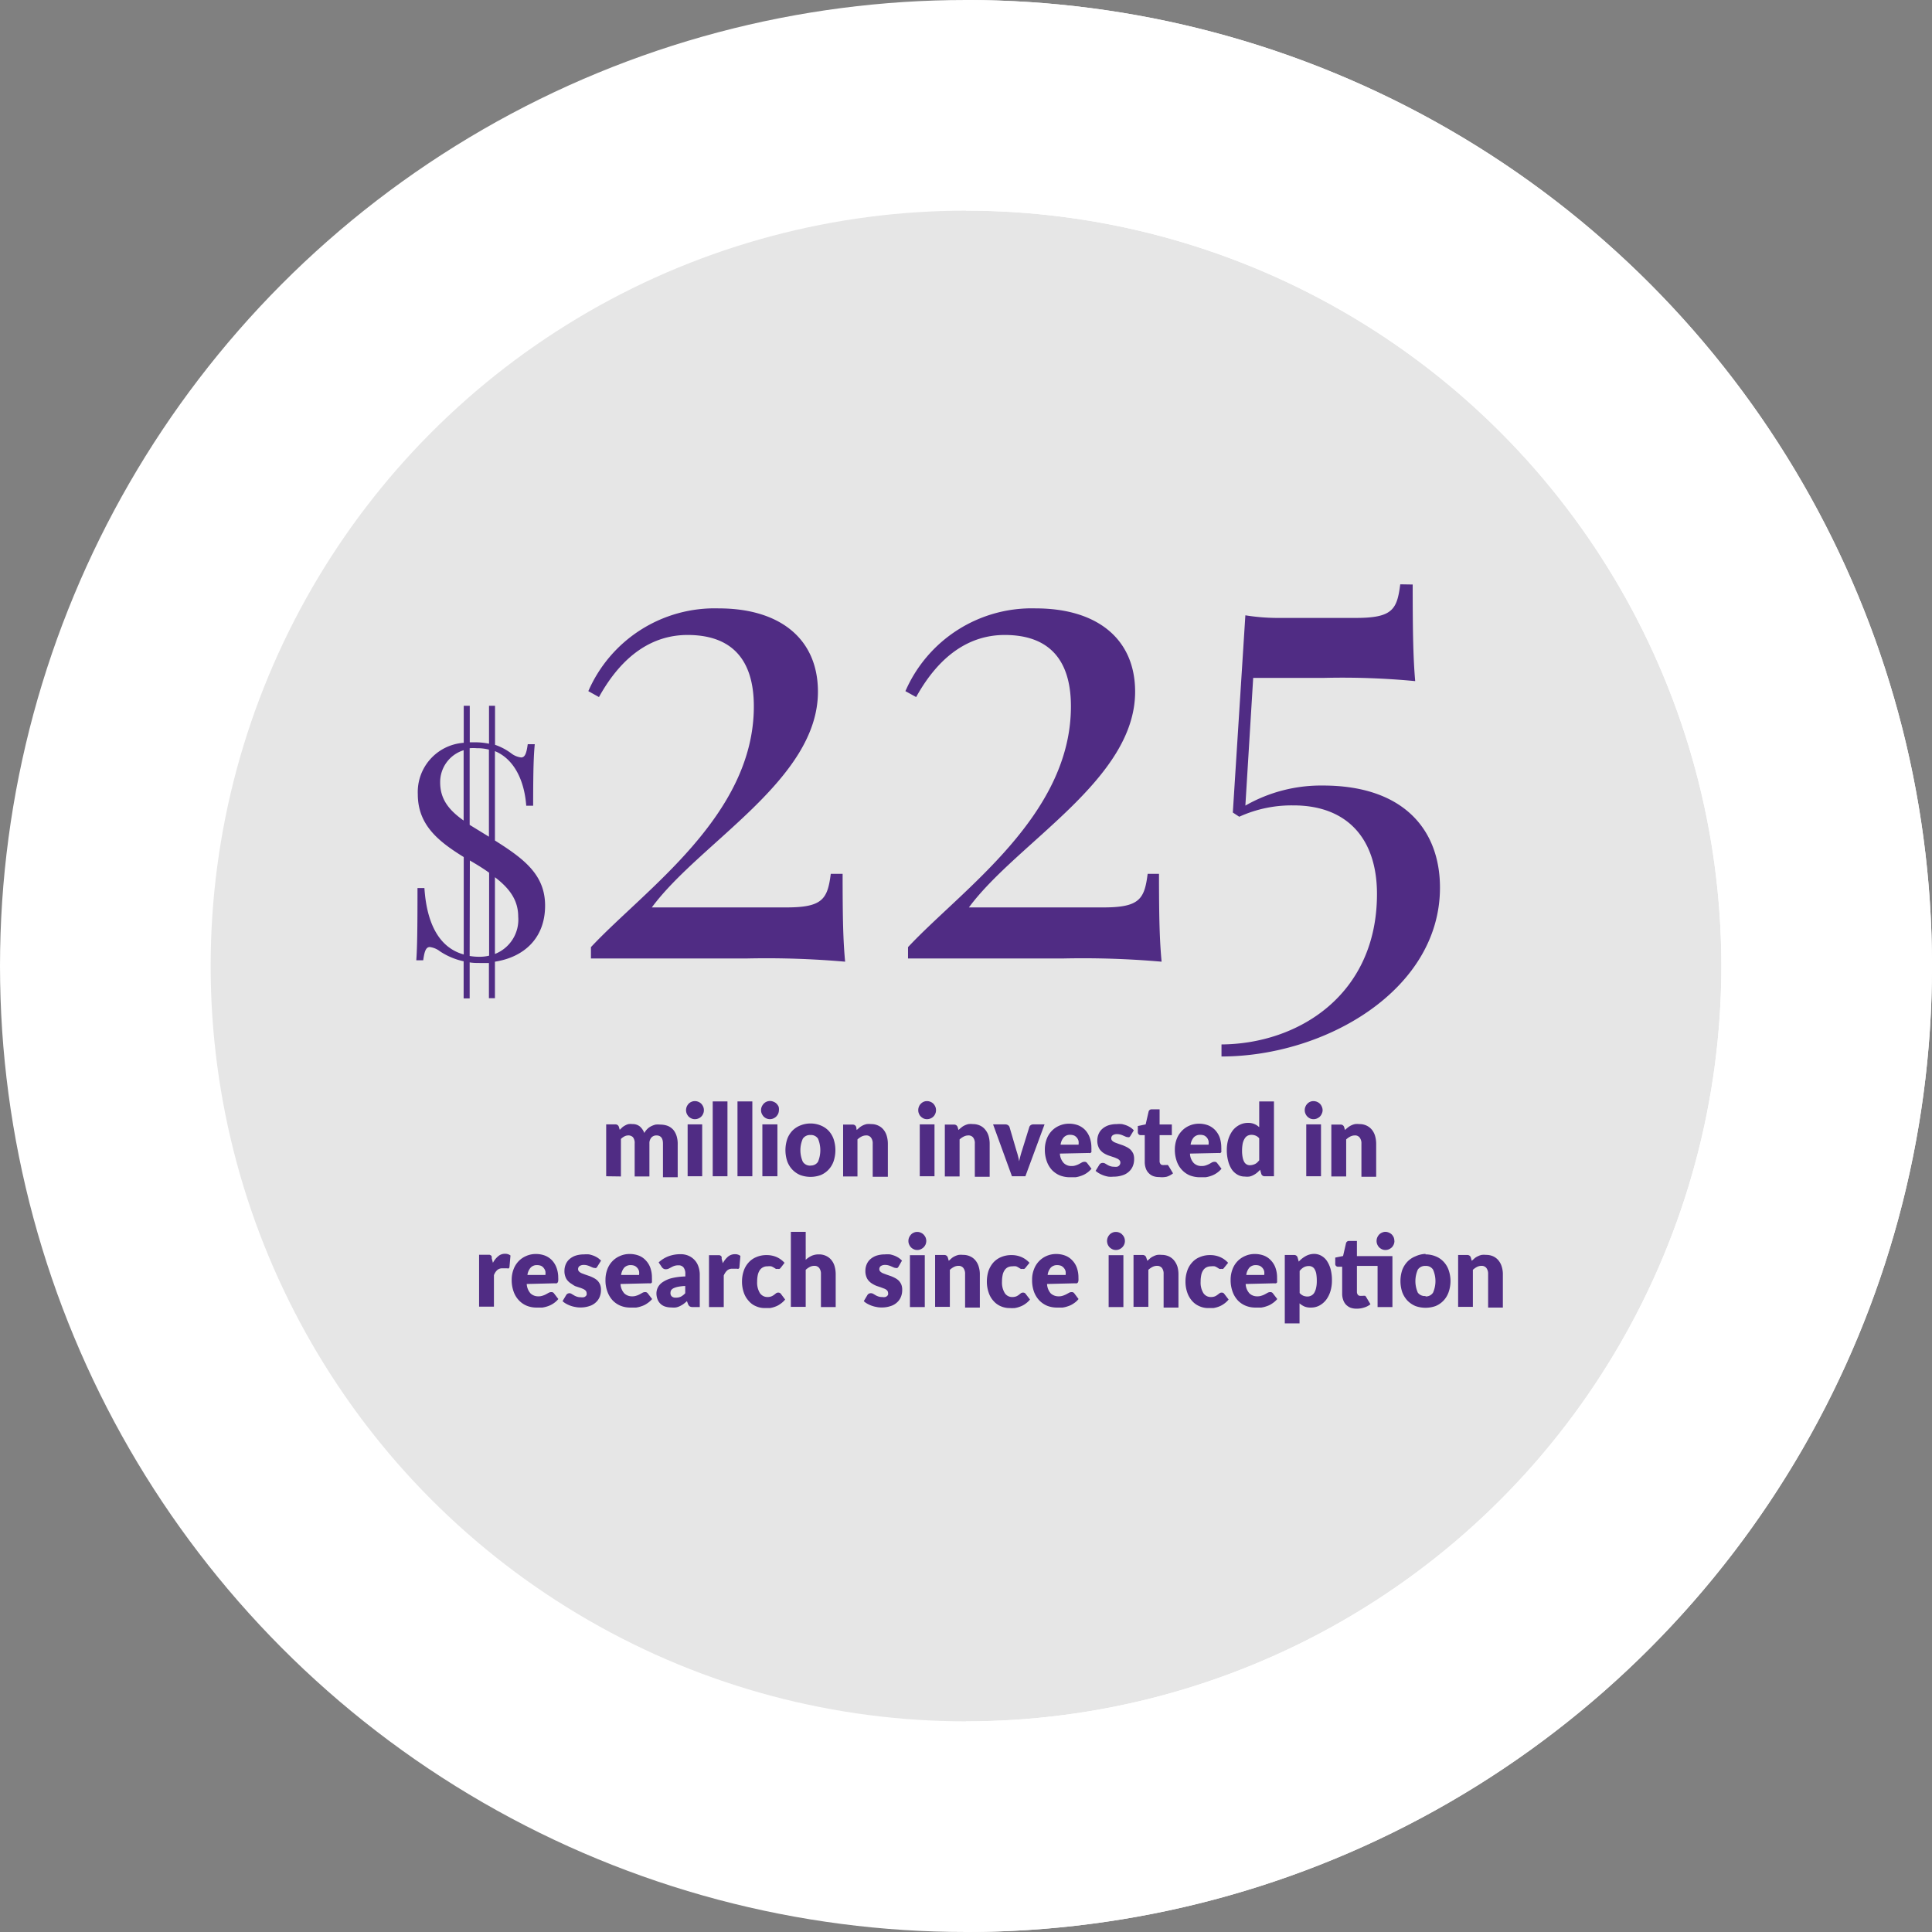 <svg xmlns="http://www.w3.org/2000/svg" viewBox="0 0 192.6 192.6"><rect x="0" y="0" width="192.6" height="192.6" fill="#808080" stroke="none"/><defs><style>.cls-1{opacity:0.8;}.cls-2{fill:#fff;}.cls-3{fill:#502c84;}.cls-4{fill:none;stroke:#fff;stroke-width:21px;}</style></defs><g id="Layer_2" data-name="Layer 2"><g id="Layer_1-2" data-name="Layer 1"><g class="cls-1"><path class="cls-2" d="M98.55,177.71A81.36,81.36,0,1,0,17.2,96.36a81.35,81.35,0,0,0,81.35,81.35"/></g><path class="cls-3" d="M49.34,83.79c2.9,1.83,5,3.41,5,6.49,0,3.29-2.15,5.15-5,5.59v3.64h-.6V96c-.25,0-.51,0-.77,0-.43,0-.79,0-1.15-.06v3.59h-.6V95.83a6.88,6.88,0,0,1-2.37-1,2.08,2.08,0,0,0-1-.42c-.4,0-.54.45-.66,1.32h-.69c.09-1.23.12-3,.12-7.2h.69c.2,3.11,1.23,5.88,3.92,6.62V85.44c-2.52-1.56-4.58-3.19-4.58-6.27a4.92,4.92,0,0,1,4.58-5.12V70.36h.6V74l.46,0a6.82,6.82,0,0,1,1.46.14V70.36h.6v3.89a5.84,5.84,0,0,1,1.6.84,2,2,0,0,0,1,.42c.4,0,.54-.45.66-1.32h.7c-.1,1.06-.16,2.35-.16,6.13h-.69c-.16-2.27-1.07-4.59-3.12-5.44Zm-3.12-9A3.32,3.32,0,0,0,43.88,78c0,1.74.95,2.81,2.34,3.8Zm2.52-.06a4.49,4.49,0,0,0-1.2-.14,4.28,4.28,0,0,0-.72,0v7.64l1.92,1.18ZM46.82,95.3a5.67,5.67,0,0,0,.94.08,4,4,0,0,0,1-.11V87c-.54-.39-1.12-.75-1.77-1.13l-.15-.09Zm2.52-.2a3.67,3.67,0,0,0,2.32-3.72c0-1.66-.88-2.83-2.32-3.93Z"/><path class="cls-3" d="M58.65,68.9a13.73,13.73,0,0,1,13-8.25c6.06,0,9.89,3,9.89,8.31,0,8.77-11.76,15-16.56,21.5H78.4c3.61,0,4.1-.84,4.42-3.35H84c0,4.67.06,6.73.25,8.76a90.49,90.49,0,0,0-9.82-.32H58.91V94.42c5.35-5.73,16.24-13.11,16.24-24,0-5-2.51-7.12-6.61-7.12-3.48,0-6.51,2-8.83,6.19Z"/><path class="cls-3" d="M90.26,68.9a13.73,13.73,0,0,1,13-8.25c6.06,0,9.9,3,9.9,8.31,0,8.77-11.77,15-16.57,21.5H110c3.61,0,4.09-.84,4.41-3.35h1.13c0,4.67.07,6.73.26,8.76a90.7,90.7,0,0,0-9.83-.32H90.52V94.42c5.35-5.73,16.24-13.11,16.24-24,0-5-2.51-7.12-6.6-7.12-3.48,0-6.51,2-8.83,6.19Z"/><path class="cls-3" d="M140.83,58.27c0,5,.06,7.44.25,9.63a76.57,76.57,0,0,0-9.15-.32h-7l-.78,12.73a15.18,15.18,0,0,1,7.74-2c8,0,11.66,4.38,11.66,10.18,0,10.22-11.47,16.83-21.78,16.83v-1.2c7.73-.06,15.5-5,15.5-15,0-5.54-3-8.83-8.32-8.83a12.59,12.59,0,0,0-5.41,1.13l-.64-.42,1.25-19.66a20.47,20.47,0,0,0,3.55.26h7.47c3.65,0,4.1-.84,4.42-3.35Z"/><path class="cls-3" d="M60.43,117.26v-5.17h.91a.35.35,0,0,1,.36.26l.08.28.26-.25a1.45,1.45,0,0,1,.29-.19,1.2,1.2,0,0,1,.33-.13,1.6,1.6,0,0,1,.39,0,1.12,1.12,0,0,1,.74.24,1.6,1.6,0,0,1,.44.65,1.64,1.64,0,0,1,.31-.41,1.46,1.46,0,0,1,.38-.27,2.09,2.09,0,0,1,.44-.16,2.31,2.31,0,0,1,.46,0,2.18,2.18,0,0,1,.75.13,1.53,1.53,0,0,1,.55.39,1.83,1.83,0,0,1,.33.62,2.65,2.65,0,0,1,.11.83v3.28H66.09V114c0-.54-.22-.81-.65-.81a.66.66,0,0,0-.5.21.85.85,0,0,0-.2.6v3.28H63.27V114a.93.93,0,0,0-.17-.63.63.63,0,0,0-.49-.18.82.82,0,0,0-.37.1,1.56,1.56,0,0,0-.34.25v3.74Z"/><path class="cls-3" d="M70.17,110.68a.8.8,0,0,1-.07.34.85.85,0,0,1-.48.48.84.84,0,0,1-.35.07.8.8,0,0,1-.34-.07,1.07,1.07,0,0,1-.28-.19,1.12,1.12,0,0,1-.19-.29,1,1,0,0,1-.07-.34,1,1,0,0,1,.07-.36,1.12,1.12,0,0,1,.19-.29.87.87,0,0,1,.28-.19.8.8,0,0,1,.34-.07.84.84,0,0,1,.35.07.91.91,0,0,1,.29.19,1.12,1.12,0,0,1,.19.29A.86.86,0,0,1,70.17,110.68ZM70,112.09v5.17H68.55v-5.17Z"/><path class="cls-3" d="M72.52,109.8v7.46H71.05V109.8Z"/><path class="cls-3" d="M75,109.8v7.46H73.52V109.8Z"/><path class="cls-3" d="M77.65,110.68a1,1,0,0,1-.07.34,1.15,1.15,0,0,1-.2.29,1,1,0,0,1-.29.19.86.86,0,0,1-.68,0,.92.92,0,0,1-.28-.19,1.12,1.12,0,0,1-.19-.29.8.8,0,0,1-.07-.34.86.86,0,0,1,.07-.36,1.12,1.12,0,0,1,.19-.29.87.87,0,0,1,1-.19.81.81,0,0,1,.29.19,1.15,1.15,0,0,1,.2.29A1,1,0,0,1,77.65,110.68Zm-.15,1.41v5.17H76v-5.17Z"/><path class="cls-3" d="M80.8,112a2.61,2.61,0,0,1,1,.19,2.27,2.27,0,0,1,.79.52,2.37,2.37,0,0,1,.51.84,3.51,3.51,0,0,1,0,2.22,2.37,2.37,0,0,1-.51.84,2.31,2.31,0,0,1-.79.54,3,3,0,0,1-2,0,2.36,2.36,0,0,1-.8-.54,2.39,2.39,0,0,1-.52-.84,3.51,3.51,0,0,1,0-2.22,2.39,2.39,0,0,1,.52-.84,2.31,2.31,0,0,1,.8-.52A2.63,2.63,0,0,1,80.8,112Zm0,4.19a.83.83,0,0,0,.75-.38,3,3,0,0,0,0-2.29.82.82,0,0,0-.75-.37.85.85,0,0,0-.77.37,2.85,2.85,0,0,0,0,2.29A.85.85,0,0,0,80.8,116.2Z"/><path class="cls-3" d="M85.4,112.65l.3-.26a1.7,1.7,0,0,1,.7-.33,2,2,0,0,1,.44,0,1.58,1.58,0,0,1,.71.15,1.43,1.43,0,0,1,.53.41,1.74,1.74,0,0,1,.32.62,2.79,2.79,0,0,1,.11.79v3.28H87V114a.92.92,0,0,0-.17-.59.56.56,0,0,0-.49-.22,1,1,0,0,0-.45.11,1.81,1.81,0,0,0-.41.29v3.69H84.05v-5.17H85a.35.35,0,0,1,.36.26Z"/><path class="cls-3" d="M93.31,110.68a.8.8,0,0,1-.07.34.85.85,0,0,1-.48.48.84.84,0,0,1-.35.07.8.8,0,0,1-.34-.07,1,1,0,0,1-.27-.19.77.77,0,0,1-.19-.29.8.8,0,0,1-.07-.34.86.86,0,0,1,.07-.36.77.77,0,0,1,.19-.29.83.83,0,0,1,.27-.19.8.8,0,0,1,.34-.07.84.84,0,0,1,.35.07.91.91,0,0,1,.29.19,1.12,1.12,0,0,1,.19.29A.86.86,0,0,1,93.31,110.68Zm-.15,1.41v5.17H91.69v-5.17Z"/><path class="cls-3" d="M95.55,112.65a3.73,3.73,0,0,1,.3-.26,1.32,1.32,0,0,1,.32-.2,1.55,1.55,0,0,1,.38-.13,2,2,0,0,1,.44,0,1.64,1.64,0,0,1,.71.15,1.4,1.4,0,0,1,.52.41,1.75,1.75,0,0,1,.33.62,2.79,2.79,0,0,1,.11.79v3.28H97.18V114a.92.92,0,0,0-.16-.59.57.57,0,0,0-.49-.22,1,1,0,0,0-.45.11,1.86,1.86,0,0,0-.42.29v3.69H94.19v-5.17h.91a.36.36,0,0,1,.37.26Z"/><path class="cls-3" d="M104.13,112.09l-1.91,5.17h-1.34L99,112.09h1.23a.45.45,0,0,1,.26.08.35.35,0,0,1,.15.19l.68,2.32c.06.19.12.38.16.55a5.23,5.23,0,0,1,.12.54,9.28,9.28,0,0,1,.29-1.09l.72-2.32a.33.33,0,0,1,.14-.19.41.41,0,0,1,.25-.08Z"/><path class="cls-3" d="M105.66,115a1.49,1.49,0,0,0,.38.94,1.06,1.06,0,0,0,.78.3,1.16,1.16,0,0,0,.44-.07,1.72,1.72,0,0,0,.33-.14l.27-.15a.57.57,0,0,1,.25-.06.3.3,0,0,1,.27.13l.43.56a2.22,2.22,0,0,1-.49.44,2.16,2.16,0,0,1-.55.27,2.78,2.78,0,0,1-.55.14l-.53,0a2.78,2.78,0,0,1-1-.17,2.38,2.38,0,0,1-.8-.53,2.51,2.51,0,0,1-.53-.87,3.39,3.39,0,0,1-.2-1.2,2.94,2.94,0,0,1,.17-1,2.35,2.35,0,0,1,.48-.81,2.26,2.26,0,0,1,.77-.55,2.37,2.37,0,0,1,1-.21,2.57,2.57,0,0,1,.9.16,2,2,0,0,1,.7.47,2.19,2.19,0,0,1,.45.74,2.87,2.87,0,0,1,.17,1,2.19,2.19,0,0,1,0,.29.58.58,0,0,1,0,.17.28.28,0,0,1-.1.09.44.44,0,0,1-.17,0Zm1.86-.89a1.36,1.36,0,0,0,0-.36.81.81,0,0,0-.15-.31.77.77,0,0,0-.27-.23,1,1,0,0,0-.4-.08.82.82,0,0,0-.65.25,1.34,1.34,0,0,0-.32.73Z"/><path class="cls-3" d="M112.7,113.22a.43.43,0,0,1-.12.14.27.27,0,0,1-.16,0,.54.54,0,0,1-.21-.05l-.23-.1a1.69,1.69,0,0,0-.27-.1,1.23,1.23,0,0,0-.35-.05.76.76,0,0,0-.43.11.37.37,0,0,0-.15.31.33.33,0,0,0,.1.24.84.84,0,0,0,.26.17l.37.14.41.14a4.08,4.08,0,0,1,.42.19,1.64,1.64,0,0,1,.37.26,1.5,1.5,0,0,1,.26.38,1.45,1.45,0,0,1,.09.54,1.8,1.8,0,0,1-.13.71,1.48,1.48,0,0,1-.4.56,1.64,1.64,0,0,1-.65.36,2.69,2.69,0,0,1-.89.13,2.12,2.12,0,0,1-.5,0,2.72,2.72,0,0,1-.49-.13,2.83,2.83,0,0,1-.43-.2,2,2,0,0,1-.35-.25l.35-.57a.44.44,0,0,1,.14-.16.41.41,0,0,1,.23-.06.46.46,0,0,1,.23.06l.22.13a1.46,1.46,0,0,0,.28.13,1.12,1.12,0,0,0,.4.06.85.85,0,0,0,.29,0,.39.39,0,0,0,.19-.1.33.33,0,0,0,.1-.14.37.37,0,0,0-.06-.42.73.73,0,0,0-.27-.17,2.46,2.46,0,0,0-.36-.14l-.42-.14a2.68,2.68,0,0,1-.42-.19,1.48,1.48,0,0,1-.37-.29,1.11,1.11,0,0,1-.26-.42,1.54,1.54,0,0,1-.1-.6,1.68,1.68,0,0,1,.12-.63,1.43,1.43,0,0,1,.36-.52,1.83,1.83,0,0,1,.61-.36,2.71,2.71,0,0,1,.85-.13,3,3,0,0,1,.52,0,3.23,3.23,0,0,1,.47.14,2.52,2.52,0,0,1,.4.21,2.07,2.07,0,0,1,.31.27Z"/><path class="cls-3" d="M115.57,117.34a1.68,1.68,0,0,1-.62-.1,1.21,1.21,0,0,1-.45-.31,1.18,1.18,0,0,1-.28-.47,1.81,1.81,0,0,1-.1-.63v-2.67h-.42a.27.27,0,0,1-.19-.08.32.32,0,0,1-.08-.23v-.6l.78-.16.29-1.26a.3.3,0,0,1,.33-.24h.77v1.51h1.22v1.06H115.6v2.57a.43.43,0,0,0,.08.29.26.26,0,0,0,.24.12.25.25,0,0,0,.13,0l.1,0,.07,0h.09a.15.15,0,0,1,.1,0,.45.45,0,0,1,.09.1l.44.73a1.88,1.88,0,0,1-.64.34A2.23,2.23,0,0,1,115.57,117.34Z"/><path class="cls-3" d="M118.63,115a1.44,1.44,0,0,0,.37.94,1.07,1.07,0,0,0,.78.3,1.22,1.22,0,0,0,.45-.07,2.52,2.52,0,0,0,.33-.14l.26-.15a.58.58,0,0,1,.26-.06.29.29,0,0,1,.26.13l.43.56a2.22,2.22,0,0,1-.49.44,2.27,2.27,0,0,1-.54.27,2.87,2.87,0,0,1-.56.14l-.53,0a2.83,2.83,0,0,1-1-.17,2.24,2.24,0,0,1-.79-.53,2.38,2.38,0,0,1-.54-.87,3.39,3.39,0,0,1-.2-1.2,2.94,2.94,0,0,1,.17-1,2.38,2.38,0,0,1,.49-.81,2.22,2.22,0,0,1,.76-.55,2.38,2.38,0,0,1,1-.21,2.56,2.56,0,0,1,.89.16,2,2,0,0,1,.7.47,2.21,2.21,0,0,1,.46.74,3.13,3.13,0,0,1,.16,1,2.19,2.19,0,0,1,0,.29.38.38,0,0,1,0,.17.22.22,0,0,1-.1.09.39.39,0,0,1-.16,0Zm1.85-.89a1.36,1.36,0,0,0,0-.36,1,1,0,0,0-.14-.31.87.87,0,0,0-.27-.23,1,1,0,0,0-.41-.08.85.85,0,0,0-.65.25,1.41,1.41,0,0,0-.32.73Z"/><path class="cls-3" d="M127,109.8v7.46h-.91a.34.34,0,0,1-.36-.26l-.11-.39a2.91,2.91,0,0,1-.31.3,1.92,1.92,0,0,1-.35.23,1.49,1.49,0,0,1-.4.15,1.78,1.78,0,0,1-.47,0,1.41,1.41,0,0,1-.71-.18,1.72,1.72,0,0,1-.57-.51,2.7,2.7,0,0,1-.37-.84,4.16,4.16,0,0,1-.14-1.11,3.71,3.71,0,0,1,.15-1.08,3,3,0,0,1,.43-.86,2,2,0,0,1,.67-.56,1.79,1.79,0,0,1,.86-.21,1.57,1.57,0,0,1,.65.12,1.6,1.6,0,0,1,.47.31V109.8Zm-1.47,3.68a.9.9,0,0,0-.36-.27,1.15,1.15,0,0,0-.41-.08.91.91,0,0,0-.37.08.73.73,0,0,0-.3.28,1.54,1.54,0,0,0-.2.48,3.68,3.68,0,0,0-.07.73,3.23,3.23,0,0,0,.06.68,1.54,1.54,0,0,0,.16.46.63.63,0,0,0,.56.32,1.24,1.24,0,0,0,.53-.13,1,1,0,0,0,.21-.15,2,2,0,0,0,.19-.21Z"/><path class="cls-3" d="M131.85,110.68a.81.81,0,0,1-.08.34.91.91,0,0,1-.19.29,1,1,0,0,1-.29.19.81.81,0,0,1-.35.07.8.8,0,0,1-.34-.07,1,1,0,0,1-.27-.19.91.91,0,0,1-.19-.29.8.8,0,0,1-.07-.34.86.86,0,0,1,.07-.36.91.91,0,0,1,.19-.29.83.83,0,0,1,.27-.19.8.8,0,0,1,.34-.07.93.93,0,0,1,.64.26.91.91,0,0,1,.19.29A.86.86,0,0,1,131.85,110.68Zm-.16,1.41v5.17h-1.47v-5.17Z"/><path class="cls-3" d="M134.08,112.65a3.73,3.73,0,0,1,.3-.26,1.7,1.7,0,0,1,.7-.33,2,2,0,0,1,.44,0,1.61,1.61,0,0,1,.71.15,1.52,1.52,0,0,1,.53.41,1.74,1.74,0,0,1,.32.62,2.79,2.79,0,0,1,.11.79v3.28h-1.47V114a.92.92,0,0,0-.17-.59.56.56,0,0,0-.49-.22,1,1,0,0,0-.45.11,1.81,1.81,0,0,0-.41.29v3.69h-1.48v-5.17h.92a.35.35,0,0,1,.36.26Z"/><path class="cls-3" d="M49.14,125.89a2.11,2.11,0,0,1,.53-.66,1,1,0,0,1,.68-.24.85.85,0,0,1,.54.17l-.1,1.13a.21.21,0,0,1-.07.15.24.24,0,0,1-.15,0h-.23l-.14,0h-.12a.73.73,0,0,0-.52.18,1.31,1.31,0,0,0-.32.5v3.14H47.76v-5.17h.88l.18,0,.12.06a.25.25,0,0,1,.08.12,1.22,1.22,0,0,1,0,.17ZM52.51,128a1.54,1.54,0,0,0,.38.94,1.09,1.09,0,0,0,.78.29,1.16,1.16,0,0,0,.44-.07,1.72,1.72,0,0,0,.33-.14l.27-.15a.57.57,0,0,1,.25-.06.3.3,0,0,1,.27.13l.43.56a2.22,2.22,0,0,1-.49.44,2.27,2.27,0,0,1-.54.27,3.06,3.06,0,0,1-.56.14l-.53,0a2.57,2.57,0,0,1-1-.17,2.24,2.24,0,0,1-.79-.53,2.38,2.38,0,0,1-.54-.87,3.35,3.35,0,0,1-.2-1.2,2.94,2.94,0,0,1,.17-1,2.35,2.35,0,0,1,.48-.81,2.26,2.26,0,0,1,.77-.55,2.37,2.37,0,0,1,1-.21,2.57,2.57,0,0,1,.9.16,2,2,0,0,1,.7.47,2.19,2.19,0,0,1,.45.74,2.87,2.87,0,0,1,.17,1,2.19,2.19,0,0,1,0,.29.38.38,0,0,1-.05.17.28.28,0,0,1-.1.09.4.4,0,0,1-.17,0Zm1.86-.9a1.36,1.36,0,0,0,0-.36.81.81,0,0,0-.15-.31.73.73,0,0,0-.26-.23,1,1,0,0,0-.41-.08.82.82,0,0,0-.65.25,1.34,1.34,0,0,0-.32.73Zm5.18-.84a.34.34,0,0,1-.12.14.27.27,0,0,1-.16,0,.54.54,0,0,1-.21-.05l-.23-.1a1.69,1.69,0,0,0-.27-.1,1.23,1.23,0,0,0-.35-.05.76.76,0,0,0-.43.11.37.37,0,0,0-.15.31.33.33,0,0,0,.1.24.84.84,0,0,0,.26.17l.37.14.41.14a4.08,4.08,0,0,1,.42.19,1.64,1.64,0,0,1,.37.26,1.33,1.33,0,0,1,.26.39,1.36,1.36,0,0,1,.09.53,1.8,1.8,0,0,1-.13.71,1.48,1.48,0,0,1-.4.56,1.64,1.64,0,0,1-.65.36,2.65,2.65,0,0,1-.89.13,2.18,2.18,0,0,1-.5-.05,2.72,2.72,0,0,1-.49-.13,2.83,2.83,0,0,1-.43-.2,1.87,1.87,0,0,1-.34-.25l.34-.57a.44.44,0,0,1,.14-.16.41.41,0,0,1,.23-.06A.46.46,0,0,1,57,129l.22.13a1.46,1.46,0,0,0,.28.13,1.12,1.12,0,0,0,.4.06.85.85,0,0,0,.29,0,.39.39,0,0,0,.19-.1.33.33,0,0,0,.1-.14.35.35,0,0,0,0-.17.37.37,0,0,0-.1-.25.78.78,0,0,0-.26-.17,2.61,2.61,0,0,0-.37-.14l-.42-.14A2.68,2.68,0,0,1,57,128a1.48,1.48,0,0,1-.37-.29,1.11,1.11,0,0,1-.26-.42,1.54,1.54,0,0,1-.1-.6,1.68,1.68,0,0,1,.12-.63,1.43,1.43,0,0,1,.36-.52,1.83,1.83,0,0,1,.61-.36,2.73,2.73,0,0,1,.86-.13,2.94,2.94,0,0,1,.51,0,3.23,3.23,0,0,1,.47.14,2.52,2.52,0,0,1,.4.21,2.85,2.85,0,0,1,.32.27ZM61.86,128a1.49,1.49,0,0,0,.38.94,1.09,1.09,0,0,0,.78.29,1.16,1.16,0,0,0,.44-.07,1.72,1.72,0,0,0,.33-.14l.27-.15a.54.54,0,0,1,.25-.06.3.3,0,0,1,.27.13l.43.56a2.26,2.26,0,0,1-.5.44,2,2,0,0,1-.54.27,2.78,2.78,0,0,1-.55.14l-.53,0a2.57,2.57,0,0,1-1-.17,2.28,2.28,0,0,1-.8-.53,2.51,2.51,0,0,1-.53-.87,3.14,3.14,0,0,1-.2-1.2,2.94,2.94,0,0,1,.17-1,2.35,2.35,0,0,1,.48-.81,2.26,2.26,0,0,1,.77-.55,2.34,2.34,0,0,1,1-.21,2.57,2.57,0,0,1,.9.16,1.84,1.84,0,0,1,.69.47,2.06,2.06,0,0,1,.46.74,2.87,2.87,0,0,1,.16,1,2.44,2.44,0,0,1,0,.29.58.58,0,0,1,0,.17.28.28,0,0,1-.1.09.43.43,0,0,1-.17,0Zm1.85-.9a1.37,1.37,0,0,0,0-.36.81.81,0,0,0-.15-.31.87.87,0,0,0-.27-.23,1,1,0,0,0-.4-.08.86.86,0,0,0-.66.25,1.41,1.41,0,0,0-.31.73Zm1.95-1.25a3,3,0,0,1,1-.62,3.42,3.42,0,0,1,1.17-.2,2,2,0,0,1,.8.15,1.82,1.82,0,0,1,.61.43,1.73,1.73,0,0,1,.38.64,2.43,2.43,0,0,1,.14.82v3.23h-.68a.63.63,0,0,1-.31-.06.47.47,0,0,1-.18-.24l-.11-.29a4.11,4.11,0,0,1-.35.29,2.6,2.6,0,0,1-.36.21,1.63,1.63,0,0,1-.39.13,2.09,2.09,0,0,1-.45,0,2,2,0,0,1-.62-.09,1.17,1.17,0,0,1-.46-.27,1.19,1.19,0,0,1-.3-.45,1.62,1.62,0,0,1-.11-.61,1.33,1.33,0,0,1,.14-.57,1.39,1.39,0,0,1,.46-.52,2.89,2.89,0,0,1,.88-.4,6.37,6.37,0,0,1,1.4-.18V127a1,1,0,0,0-.18-.65.6.6,0,0,0-.5-.21,1.27,1.27,0,0,0-.43.06,2.09,2.09,0,0,0-.3.14l-.25.13a.65.65,0,0,1-.29.06.37.37,0,0,1-.26-.08.52.52,0,0,1-.17-.19Zm2.65,2.35a4.25,4.25,0,0,0-.72.08,1.91,1.91,0,0,0-.46.15.66.66,0,0,0-.23.2.54.54,0,0,0-.06.25.44.44,0,0,0,.14.37.58.58,0,0,0,.4.11,1.12,1.12,0,0,0,.5-.1,1.6,1.6,0,0,0,.43-.34Zm3.75-2.27a2.24,2.24,0,0,1,.52-.66,1.07,1.07,0,0,1,.69-.24.85.85,0,0,1,.54.17l-.1,1.13a.18.18,0,0,1-.08.15.21.21,0,0,1-.15,0h-.22l-.14,0H73a.73.73,0,0,0-.52.18,1.45,1.45,0,0,0-.33.5v3.14H70.68v-5.17h.88l.18,0,.12.06a.25.25,0,0,1,.08.12.61.61,0,0,1,0,.17Zm5.79.43a.79.79,0,0,1-.13.13.24.24,0,0,1-.18,0,.35.35,0,0,1-.2,0l-.19-.12a1.58,1.58,0,0,0-.26-.13,1.27,1.27,0,0,0-.37,0,.89.89,0,0,0-.79.4,1.5,1.5,0,0,0-.19.48,3.1,3.1,0,0,0-.06.64,2,2,0,0,0,.27,1.14.9.9,0,0,0,.76.4,1.06,1.06,0,0,0,.4-.07,1.27,1.27,0,0,0,.26-.15l.19-.15a.32.32,0,0,1,.22-.07.3.3,0,0,1,.27.13l.42.56a2.18,2.18,0,0,1-.48.44,1.93,1.93,0,0,1-.51.27,2.6,2.6,0,0,1-.53.14l-.52,0a2.11,2.11,0,0,1-.86-.18,1.85,1.85,0,0,1-.72-.52,2.32,2.32,0,0,1-.5-.84,3.31,3.31,0,0,1-.18-1.13,3.25,3.25,0,0,1,.16-1,2.31,2.31,0,0,1,.47-.84,2.07,2.07,0,0,1,.77-.56,2.51,2.51,0,0,1,1.06-.21,2.47,2.47,0,0,1,1,.2,2.38,2.38,0,0,1,.78.57Zm2.47-.77a2.4,2.4,0,0,1,.57-.39,1.73,1.73,0,0,1,.75-.15,1.61,1.61,0,0,1,.71.15,1.52,1.52,0,0,1,.53.41,1.74,1.74,0,0,1,.32.62,2.85,2.85,0,0,1,.11.79v3.28H81.84V127a.94.94,0,0,0-.17-.59.59.59,0,0,0-.49-.22,1,1,0,0,0-.45.11,1.81,1.81,0,0,0-.41.29v3.69H78.84V122.8h1.48Zm9.26.67a.43.43,0,0,1-.12.14.27.27,0,0,1-.16,0,.54.54,0,0,1-.21-.05l-.23-.1a1.69,1.69,0,0,0-.27-.1,1.23,1.23,0,0,0-.35-.05.76.76,0,0,0-.43.11.37.37,0,0,0-.15.31.33.33,0,0,0,.1.24.84.84,0,0,0,.26.17l.37.14.41.14a4.08,4.08,0,0,1,.42.19,1.64,1.64,0,0,1,.37.26,1.33,1.33,0,0,1,.26.39,1.36,1.36,0,0,1,.09.53,1.8,1.8,0,0,1-.13.71,1.48,1.48,0,0,1-.4.56,1.64,1.64,0,0,1-.65.36,2.65,2.65,0,0,1-.89.13,2.12,2.12,0,0,1-.5-.05,2.72,2.72,0,0,1-.49-.13,2.83,2.83,0,0,1-.43-.2,1.58,1.58,0,0,1-.34-.25l.34-.57a.44.44,0,0,1,.14-.16.41.41,0,0,1,.23-.06.46.46,0,0,1,.23.06l.22.13a1.46,1.46,0,0,0,.28.13,1.12,1.12,0,0,0,.4.06.85.85,0,0,0,.29,0,.39.39,0,0,0,.19-.1.33.33,0,0,0,.1-.14.35.35,0,0,0,0-.17.37.37,0,0,0-.1-.25.78.78,0,0,0-.26-.17l-.37-.14-.42-.14A2.68,2.68,0,0,1,87,128a1.48,1.48,0,0,1-.37-.29,1.11,1.11,0,0,1-.26-.42,1.54,1.54,0,0,1-.1-.6,1.68,1.68,0,0,1,.12-.63,1.43,1.43,0,0,1,.36-.52,1.83,1.83,0,0,1,.61-.36,2.71,2.71,0,0,1,.85-.13,3,3,0,0,1,.52,0,3.23,3.23,0,0,1,.47.14,2.52,2.52,0,0,1,.4.21,2.85,2.85,0,0,1,.32.27Zm2.76-2.54a1,1,0,0,1-.07.34,1,1,0,0,1-.2.29,1,1,0,0,1-.29.19.77.77,0,0,1-.34.07.74.74,0,0,1-.34-.07.92.92,0,0,1-.28-.19,1,1,0,0,1-.19-.29.8.8,0,0,1-.07-.34.86.86,0,0,1,.07-.36,1.12,1.12,0,0,1,.19-.29.77.77,0,0,1,.28-.19.74.74,0,0,1,.34-.07.77.77,0,0,1,.34.07.81.81,0,0,1,.29.19,1.15,1.15,0,0,1,.2.29A1,1,0,0,1,92.34,123.68Zm-.15,1.41v5.17H90.71v-5.17Zm2.39.56.29-.26a1.55,1.55,0,0,1,.32-.2,1.71,1.71,0,0,1,.38-.13,2,2,0,0,1,.44,0,1.58,1.58,0,0,1,.71.15,1.43,1.43,0,0,1,.53.41,1.74,1.74,0,0,1,.32.62,2.52,2.52,0,0,1,.11.79v3.28H96.21V127a.94.94,0,0,0-.17-.59.59.59,0,0,0-.49-.22,1,1,0,0,0-.45.11,1.81,1.81,0,0,0-.41.29v3.69H93.22v-5.17h.91a.35.35,0,0,1,.36.26Zm7.67.67a.53.53,0,0,1-.13.13.23.23,0,0,1-.17,0,.33.33,0,0,1-.2,0l-.2-.12a1.46,1.46,0,0,0-.25-.13,1.27,1.27,0,0,0-.37,0,1,1,0,0,0-.47.1.84.84,0,0,0-.32.3,1.3,1.3,0,0,0-.19.48,3.1,3.1,0,0,0-.06.64,2,2,0,0,0,.27,1.14.87.87,0,0,0,.75.4,1.12,1.12,0,0,0,.41-.07,1.18,1.18,0,0,0,.25-.15l.19-.15a.35.35,0,0,1,.23-.07.29.29,0,0,1,.26.13l.43.56a2.18,2.18,0,0,1-.48.44,2,2,0,0,1-.52.27,2.44,2.44,0,0,1-.53.14,4.49,4.49,0,0,1-.51,0,2.19,2.19,0,0,1-.87-.18,2,2,0,0,1-.72-.52,2.3,2.3,0,0,1-.49-.84,3.31,3.31,0,0,1-.18-1.13,3.55,3.55,0,0,1,.15-1,2.65,2.65,0,0,1,.47-.84,2.16,2.16,0,0,1,.77-.56,2.55,2.55,0,0,1,1.07-.21,2.46,2.46,0,0,1,1,.2,2.41,2.41,0,0,1,.79.57Zm2.13,1.64a1.54,1.54,0,0,0,.37.94,1.13,1.13,0,0,0,.79.29,1.16,1.16,0,0,0,.44-.07,2.52,2.52,0,0,0,.33-.14l.27-.15a.54.54,0,0,1,.25-.06.3.3,0,0,1,.27.13l.42.56a2,2,0,0,1-.49.44,2,2,0,0,1-.54.27,2.7,2.7,0,0,1-.56.14l-.52,0a2.66,2.66,0,0,1-1-.17,2.34,2.34,0,0,1-.79-.53,2.52,2.52,0,0,1-.54-.87,3.36,3.36,0,0,1-.19-1.2,2.71,2.71,0,0,1,.17-1,2.35,2.35,0,0,1,.48-.81,2.32,2.32,0,0,1,.76-.55,2.38,2.38,0,0,1,1-.21,2.56,2.56,0,0,1,.89.16,1.88,1.88,0,0,1,.7.47,2.06,2.06,0,0,1,.46.74,2.87,2.87,0,0,1,.16,1,2.44,2.44,0,0,1,0,.29.58.58,0,0,1-.05.17.24.24,0,0,1-.11.09.35.35,0,0,1-.16,0Zm1.85-.9a1.37,1.37,0,0,0,0-.36.81.81,0,0,0-.15-.31.87.87,0,0,0-.27-.23,1,1,0,0,0-.4-.08.86.86,0,0,0-.66.25,1.33,1.33,0,0,0-.31.73Zm5.91-3.38a.8.8,0,0,1-.07.34.84.84,0,0,1-.2.29.92.92,0,0,1-.28.19.84.84,0,0,1-.35.07.8.8,0,0,1-.34-.07,1.07,1.07,0,0,1-.28-.19,1,1,0,0,1-.19-.29,1,1,0,0,1-.07-.34,1,1,0,0,1,.07-.36,1.12,1.12,0,0,1,.19-.29.87.87,0,0,1,.28-.19.8.8,0,0,1,.34-.07.84.84,0,0,1,.35.07.77.77,0,0,1,.28.19.94.94,0,0,1,.2.29A.86.86,0,0,1,112.14,123.68Zm-.15,1.41v5.17h-1.47v-5.17Zm2.39.56.29-.26a1.38,1.38,0,0,1,.33-.2,1.47,1.47,0,0,1,.37-.13,2,2,0,0,1,.44,0,1.66,1.66,0,0,1,.72.15,1.48,1.48,0,0,1,.52.41,1.93,1.93,0,0,1,.33.62,2.85,2.85,0,0,1,.1.79v3.28H116V127a.94.94,0,0,0-.16-.59.61.61,0,0,0-.49-.22,1,1,0,0,0-.46.11,1.81,1.81,0,0,0-.41.29v3.69H113v-5.17h.91a.35.35,0,0,1,.36.26Zm7.67.67a.51.51,0,0,1-.12.13.26.26,0,0,1-.18,0,.35.35,0,0,1-.2,0l-.19-.12a1.58,1.58,0,0,0-.26-.13,1.27,1.27,0,0,0-.37,0,1,1,0,0,0-.46.1.86.86,0,0,0-.33.3,1.3,1.3,0,0,0-.19.48,3.1,3.1,0,0,0-.06.64,2,2,0,0,0,.27,1.14.87.87,0,0,0,.75.4,1.08,1.08,0,0,0,.41-.07,1.18,1.18,0,0,0,.25-.15l.2-.15a.32.32,0,0,1,.22-.07.28.28,0,0,1,.26.13l.43.56a2.18,2.18,0,0,1-.48.44,2.1,2.1,0,0,1-.51.27,2.78,2.78,0,0,1-.53.14l-.52,0a2.11,2.11,0,0,1-.86-.18,2,2,0,0,1-.73-.52,2.45,2.45,0,0,1-.49-.84,3.31,3.31,0,0,1-.18-1.13,3.25,3.25,0,0,1,.16-1,2.31,2.31,0,0,1,.47-.84,2,2,0,0,1,.77-.56,2.51,2.51,0,0,1,1.06-.21,2.46,2.46,0,0,1,1,.2,2.31,2.31,0,0,1,.79.57Zm2.13,1.64a1.49,1.49,0,0,0,.38.94,1.09,1.09,0,0,0,.78.29,1.16,1.16,0,0,0,.44-.07,1.72,1.72,0,0,0,.33-.14l.27-.15a.54.54,0,0,1,.25-.06.3.3,0,0,1,.27.13l.43.56a2.26,2.26,0,0,1-.5.44,2,2,0,0,1-.54.27,2.78,2.78,0,0,1-.55.14l-.53,0a2.57,2.57,0,0,1-1-.17,2.28,2.28,0,0,1-.8-.53,2.51,2.51,0,0,1-.53-.87,3.35,3.35,0,0,1-.2-1.2,2.94,2.94,0,0,1,.17-1,2.35,2.35,0,0,1,.48-.81,2.26,2.26,0,0,1,.77-.55,2.34,2.34,0,0,1,1-.21,2.57,2.57,0,0,1,.9.16,1.84,1.84,0,0,1,.69.47,2.06,2.06,0,0,1,.46.74,2.87,2.87,0,0,1,.16,1,2.44,2.44,0,0,1,0,.29.58.58,0,0,1,0,.17.28.28,0,0,1-.1.09.43.43,0,0,1-.17,0Zm1.85-.9a1.37,1.37,0,0,0,0-.36.81.81,0,0,0-.15-.31.87.87,0,0,0-.27-.23,1,1,0,0,0-.4-.08.86.86,0,0,0-.66.25,1.41,1.41,0,0,0-.31.73Zm3.44-1.33a2.75,2.75,0,0,1,.66-.53A1.76,1.76,0,0,1,131,125a1.47,1.47,0,0,1,.71.18,1.65,1.65,0,0,1,.57.52,2.89,2.89,0,0,1,.37.83,4.25,4.25,0,0,1,.13,1.12,3.64,3.64,0,0,1-.15,1.07,2.77,2.77,0,0,1-.43.86,2.15,2.15,0,0,1-.67.57,1.76,1.76,0,0,1-.86.2,1.53,1.53,0,0,1-.64-.11,1.88,1.88,0,0,1-.48-.31v2h-1.47v-6.82H129a.34.34,0,0,1,.36.26Zm.09,3.13a1.14,1.14,0,0,0,.36.27,1.15,1.15,0,0,0,.41.08.82.82,0,0,0,.38-.09.76.76,0,0,0,.3-.27,1.62,1.62,0,0,0,.19-.49,3,3,0,0,0,.07-.72,4.25,4.25,0,0,0-.05-.69,1.38,1.38,0,0,0-.16-.45.6.6,0,0,0-.25-.25.66.66,0,0,0-.32-.08,1.06,1.06,0,0,0-.53.13,1.47,1.47,0,0,0-.4.36Zm9.25,1.4h-1.48v-4.1h-2.06v2.57a.49.49,0,0,0,.09.3.28.28,0,0,0,.24.11.27.27,0,0,0,.13,0l.1,0,.07,0a.13.13,0,0,1,.09,0,.15.15,0,0,1,.1,0,.45.45,0,0,1,.09.1l.44.74a1.86,1.86,0,0,1-.64.33,2.29,2.29,0,0,1-.74.11,1.72,1.72,0,0,1-.62-.1,1.39,1.39,0,0,1-.45-.31,1.29,1.29,0,0,1-.27-.47,1.81,1.81,0,0,1-.1-.63v-2.67h-.42a.27.27,0,0,1-.19-.08.26.26,0,0,1-.08-.22v-.61l.78-.16.29-1.26a.3.3,0,0,1,.32-.24h.77v1.51h3.54Zm.2-6.59a.84.84,0,0,1-.07.35,1,1,0,0,1-.19.29,1.12,1.12,0,0,1-.29.19.84.84,0,0,1-.35.07.8.8,0,0,1-.34-.07,1.07,1.07,0,0,1-.28-.19,1,1,0,0,1-.19-.29.91.91,0,0,1,0-.7,1,1,0,0,1,.19-.29.87.87,0,0,1,.28-.19.81.81,0,0,1,.34-.08.85.85,0,0,1,.35.08.91.91,0,0,1,.29.19,1,1,0,0,1,.19.29A.84.84,0,0,1,139,123.67Zm3.1,1.34a2.61,2.61,0,0,1,1,.19,2.16,2.16,0,0,1,.79.53,2.32,2.32,0,0,1,.51.83,3.34,3.34,0,0,1,0,2.22,2.37,2.37,0,0,1-.51.84,2.31,2.31,0,0,1-.79.54,3,3,0,0,1-2,0,2.46,2.46,0,0,1-.8-.54,2.54,2.54,0,0,1-.52-.84,3.51,3.51,0,0,1,0-2.22,2.49,2.49,0,0,1,.52-.83,2.28,2.28,0,0,1,.8-.53A2.63,2.63,0,0,1,142.11,125Zm0,4.19a.83.83,0,0,0,.75-.38,2.85,2.85,0,0,0,0-2.29.82.82,0,0,0-.75-.37.86.86,0,0,0-.77.37,2.85,2.85,0,0,0,0,2.29A.86.86,0,0,0,142.11,129.2Zm4.61-3.55.29-.26a1.38,1.38,0,0,1,.33-.2,1.47,1.47,0,0,1,.37-.13,2,2,0,0,1,.44,0,1.66,1.66,0,0,1,.72.15,1.48,1.48,0,0,1,.52.41,1.74,1.74,0,0,1,.32.62,2.52,2.52,0,0,1,.11.79v3.28h-1.47V127a.94.94,0,0,0-.17-.59.59.59,0,0,0-.49-.22,1,1,0,0,0-.45.11,1.81,1.81,0,0,0-.41.29v3.69h-1.47v-5.17h.91a.35.35,0,0,1,.36.26Z"/><circle class="cls-4" cx="96.3" cy="96.3" r="85.8"/><path class="cls-4" d="M96.3,182.1a85.8,85.8,0,0,0,0-171.6"/></g></g></svg>